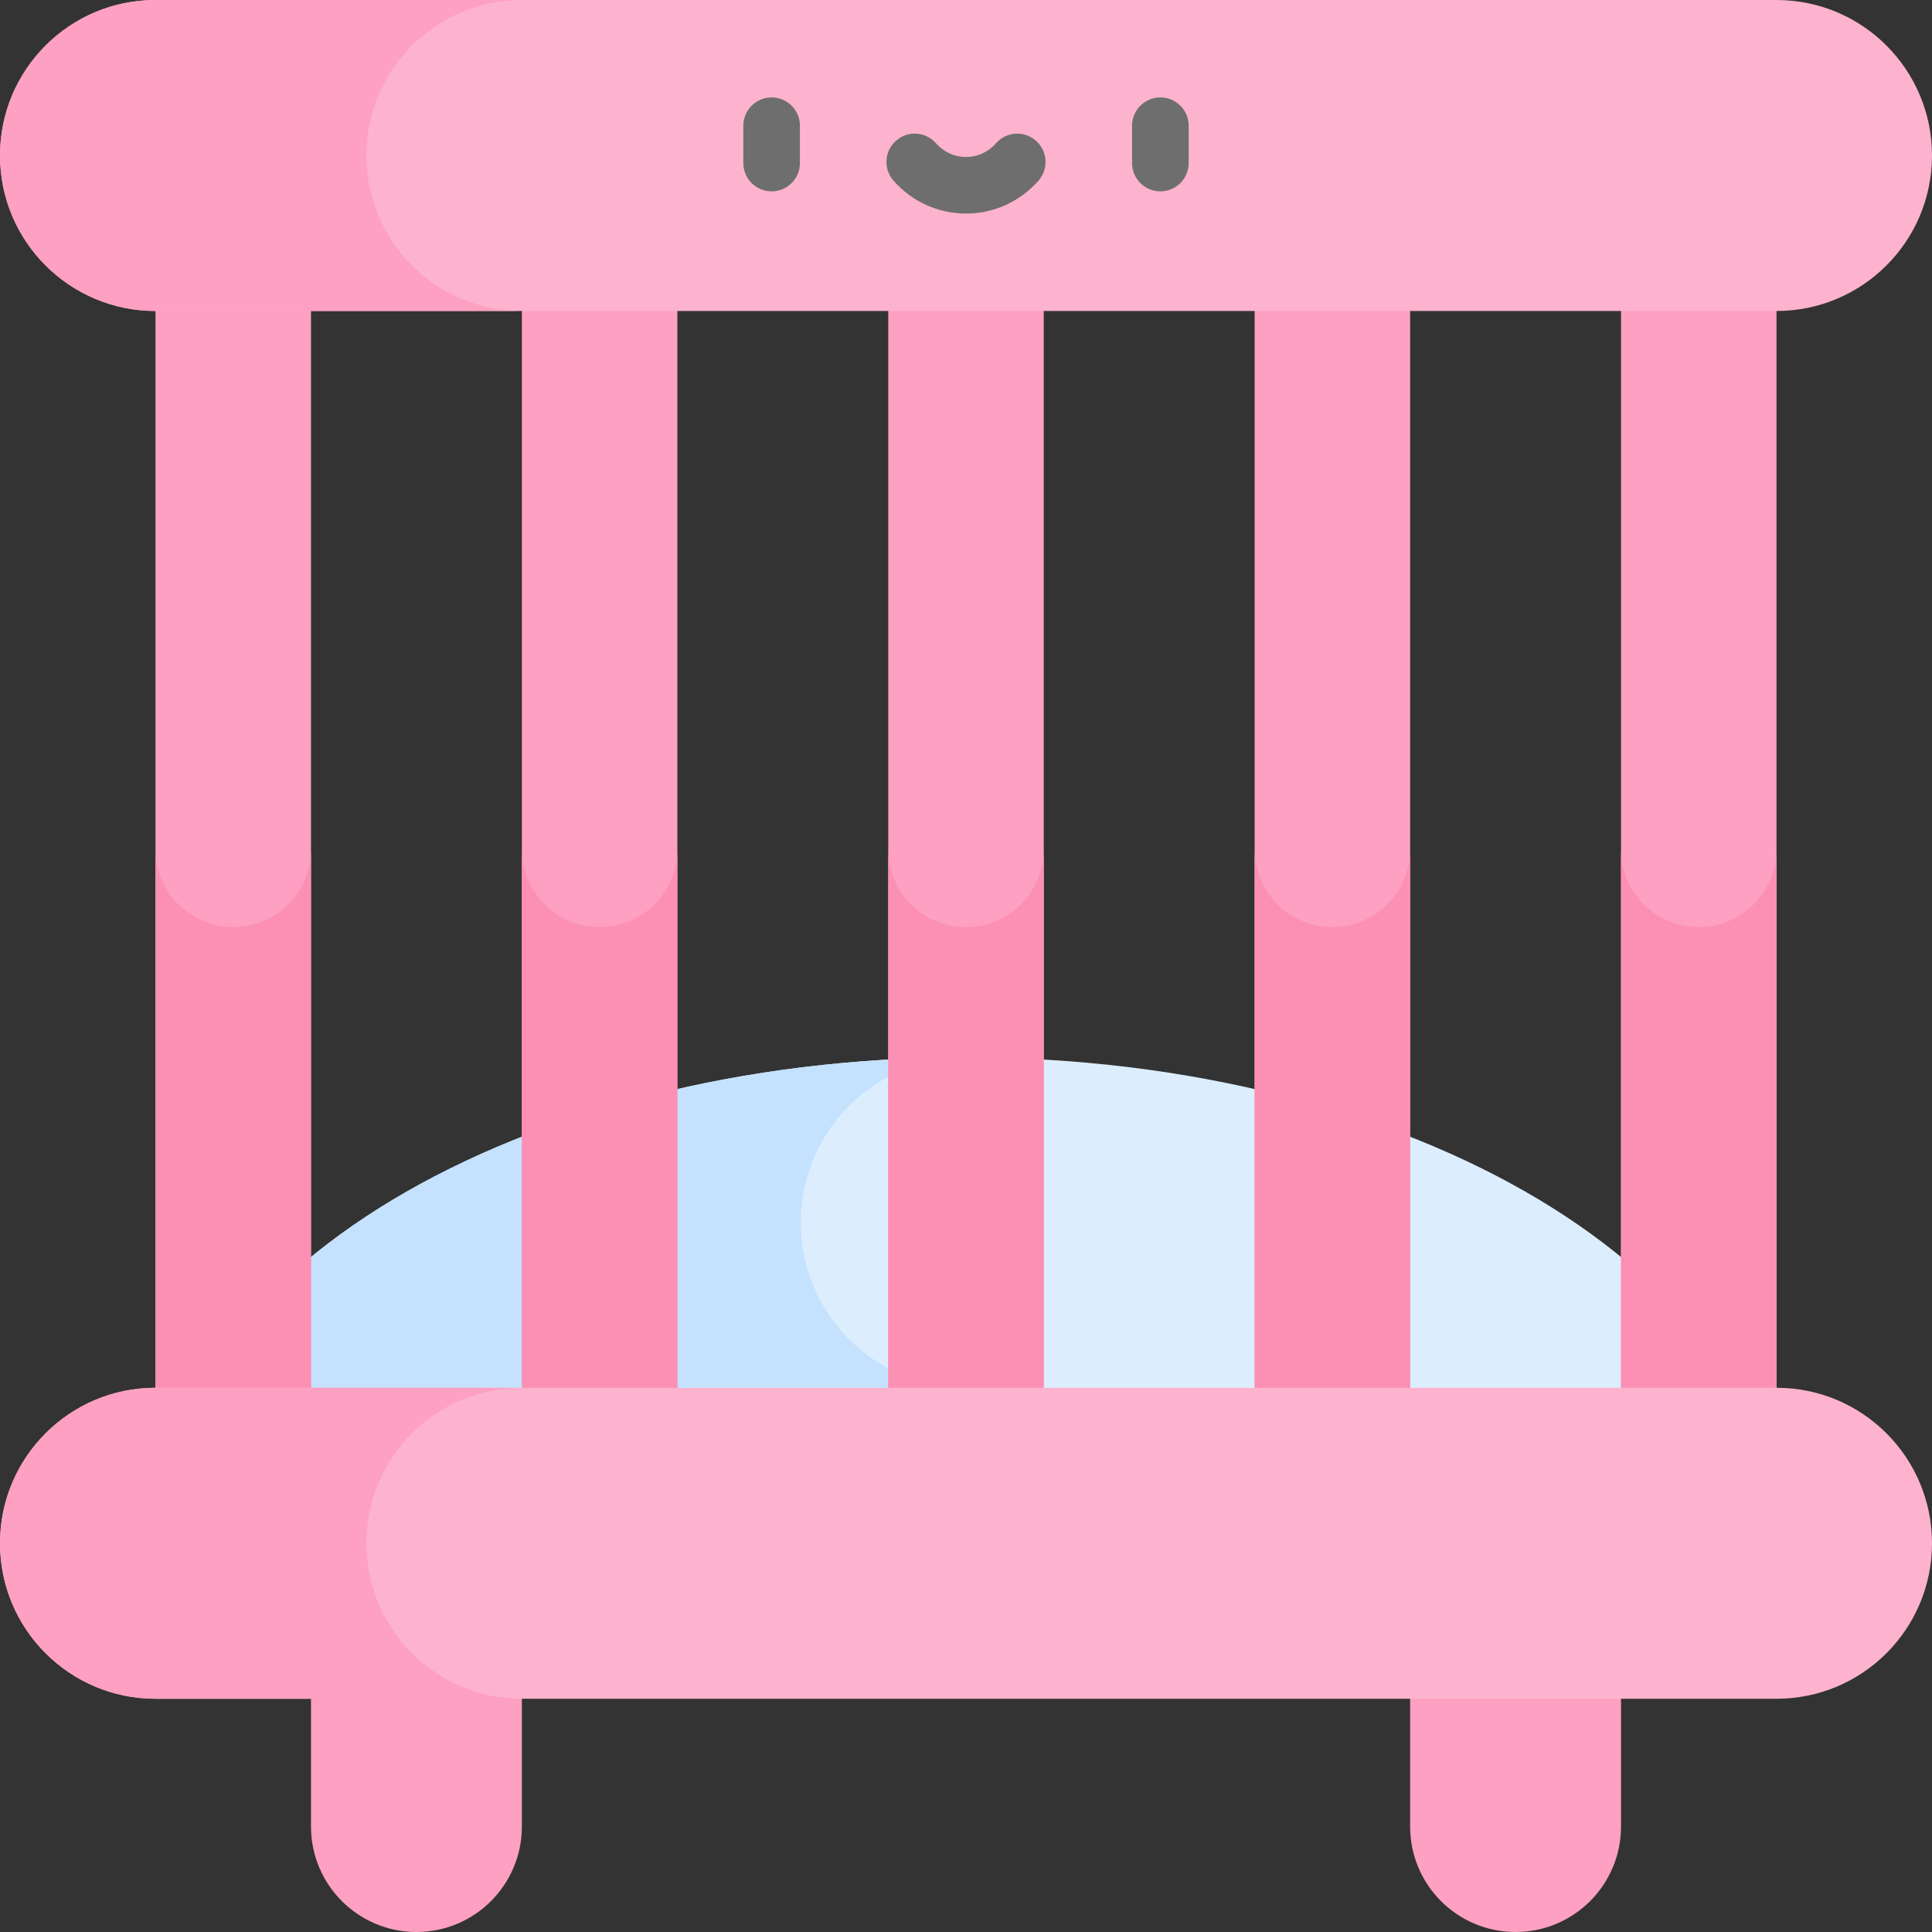 <svg id="Capa_1" enable-background="new 0 0 512 512" height="512" viewBox="0 0 512 512" width="512" xmlns="http://www.w3.org/2000/svg"><rect x="0" y="0" width="512" height="512" fill="#333333" stroke="none"/><g><g><path d="m110.358 512c-15.433 0-27.944-12.511-27.944-27.944v-75.074h55.887v75.074c.001 15.433-12.51 27.944-27.943 27.944z" fill="#fda0c1"/></g><g><path d="m401.642 512c-15.433 0-27.944-12.511-27.944-27.944v-75.074h55.887v75.074c.001 15.433-12.51 27.944-27.943 27.944z" fill="#fda0c1"/></g><g><path d="m41.207 408.982c0-71.119 96.166-128.773 214.793-128.773s214.793 57.653 214.793 128.773z" fill="#dceefe"/></g><g><path d="m256 367.775c-24.181 0-43.783-19.602-43.783-43.783s19.602-43.783 43.783-43.783c-118.627 0-214.793 57.653-214.793 128.773h214.793z" fill="#c4e2fe"/></g><g><path d="m450.189 419.284c-11.379 0-20.604-9.225-20.604-20.604v-347.171c0-11.379 9.225-20.604 20.604-20.604 11.379 0 20.604 9.225 20.604 20.604v347.171c0 11.379-9.225 20.604-20.604 20.604z" fill="#fda0c1"/></g><g><path d="m450.189 245.698c-11.379 0-20.604-9.225-20.604-20.604v173.586c0 11.379 9.225 20.604 20.604 20.604 11.379 0 20.604-9.225 20.604-20.604v-173.585c0 11.379-9.225 20.603-20.604 20.603z" fill="#fc90b4"/></g><g><path d="m61.811 419.284c-11.379 0-20.604-9.225-20.604-20.604v-347.171c0-11.379 9.225-20.604 20.604-20.604 11.379 0 20.604 9.225 20.604 20.604v347.171c-.001 11.379-9.225 20.604-20.604 20.604z" fill="#fda0c1"/></g><g><path d="m61.811 245.698c-11.379 0-20.604-9.225-20.604-20.604v173.586c0 11.379 9.225 20.604 20.604 20.604 11.379 0 20.604-9.225 20.604-20.604v-173.585c-.001 11.379-9.225 20.603-20.604 20.603z" fill="#fc90b4"/></g><g><path d="m158.905 419.284c-11.379 0-20.604-9.225-20.604-20.604v-347.171c0-11.379 9.225-20.604 20.604-20.604 11.379 0 20.604 9.225 20.604 20.604v347.171c0 11.379-9.225 20.604-20.604 20.604z" fill="#fda0c1"/></g><g><path d="m158.905 245.698c-11.379 0-20.604-9.225-20.604-20.604v173.586c0 11.379 9.225 20.604 20.604 20.604 11.379 0 20.604-9.225 20.604-20.604v-173.585c0 11.379-9.224 20.603-20.604 20.603z" fill="#fc90b4"/></g><g><path d="m256 419.284c-11.379 0-20.604-9.225-20.604-20.604v-347.171c0-11.379 9.225-20.604 20.604-20.604 11.379 0 20.604 9.225 20.604 20.604v347.171c0 11.379-9.225 20.604-20.604 20.604z" fill="#fda0c1"/></g><g><path d="m256 245.698c-11.379 0-20.604-9.225-20.604-20.604v173.586c0 11.379 9.225 20.604 20.604 20.604 11.379 0 20.604-9.225 20.604-20.604v-173.585c0 11.379-9.225 20.603-20.604 20.603z" fill="#fc90b4"/></g><g><path d="m353.095 419.284c-11.379 0-20.604-9.225-20.604-20.604v-347.171c0-11.379 9.225-20.604 20.604-20.604 11.379 0 20.604 9.225 20.604 20.604v347.171c-.001 11.379-9.225 20.604-20.604 20.604z" fill="#fda0c1"/></g><g><path d="m353.095 245.698c-11.379 0-20.604-9.225-20.604-20.604v173.586c0 11.379 9.225 20.604 20.604 20.604 11.379 0 20.604-9.225 20.604-20.604v-173.585c-.001 11.379-9.225 20.603-20.604 20.603z" fill="#fc90b4"/></g><g><path d="m470.793 82.414h-429.586c-22.758 0-41.207-18.449-41.207-41.207 0-22.758 18.449-41.207 41.207-41.207h429.586c22.758 0 41.207 18.449 41.207 41.207 0 22.758-18.449 41.207-41.207 41.207z" fill="#fdb3cd"/></g><g><g><path d="m204.491 50.71c-4.142 0-7.5-3.358-7.5-7.5v-9.897c0-4.142 3.358-7.5 7.5-7.5s7.5 3.358 7.5 7.5v9.897c0 4.142-3.358 7.5-7.5 7.5z" fill="#6e6e6e"/></g><g><path d="m307.509 50.71c-4.143 0-7.5-3.358-7.5-7.5v-9.897c0-4.142 3.357-7.5 7.5-7.5s7.5 3.358 7.5 7.5v9.897c0 4.142-3.358 7.5-7.5 7.5z" fill="#6e6e6e"/></g><g><path d="m256 56.602c-7.373 0-14.384-3.193-19.234-8.759-2.721-3.123-2.396-7.86.727-10.582 3.123-2.721 7.861-2.396 10.582.727 2.001 2.296 4.89 3.614 7.926 3.614 3.035 0 5.925-1.317 7.926-3.614 2.72-3.124 7.459-3.448 10.581-.727 3.123 2.721 3.449 7.458.728 10.582-4.852 5.566-11.863 8.759-19.236 8.759z" fill="#6e6e6e"/></g></g><g><path d="m97.095 41.207c0-22.758 18.449-41.207 41.207-41.207h-97.095c-22.758 0-41.207 18.449-41.207 41.207 0 22.758 18.449 41.207 41.207 41.207h97.095c-22.758 0-41.207-18.449-41.207-41.207z" fill="#fda0c1"/></g><g><path d="m470.793 450.189h-429.586c-22.758 0-41.207-18.449-41.207-41.207 0-22.758 18.449-41.207 41.207-41.207h429.586c22.758 0 41.207 18.449 41.207 41.207 0 22.758-18.449 41.207-41.207 41.207z" fill="#fdb3cd"/></g><g><path d="m97.095 408.982c0-22.758 18.449-41.207 41.207-41.207h-97.095c-22.758 0-41.207 18.449-41.207 41.207 0 22.758 18.449 41.207 41.207 41.207h97.095c-22.758 0-41.207-18.449-41.207-41.207z" fill="#fda0c1"/></g></g></svg>